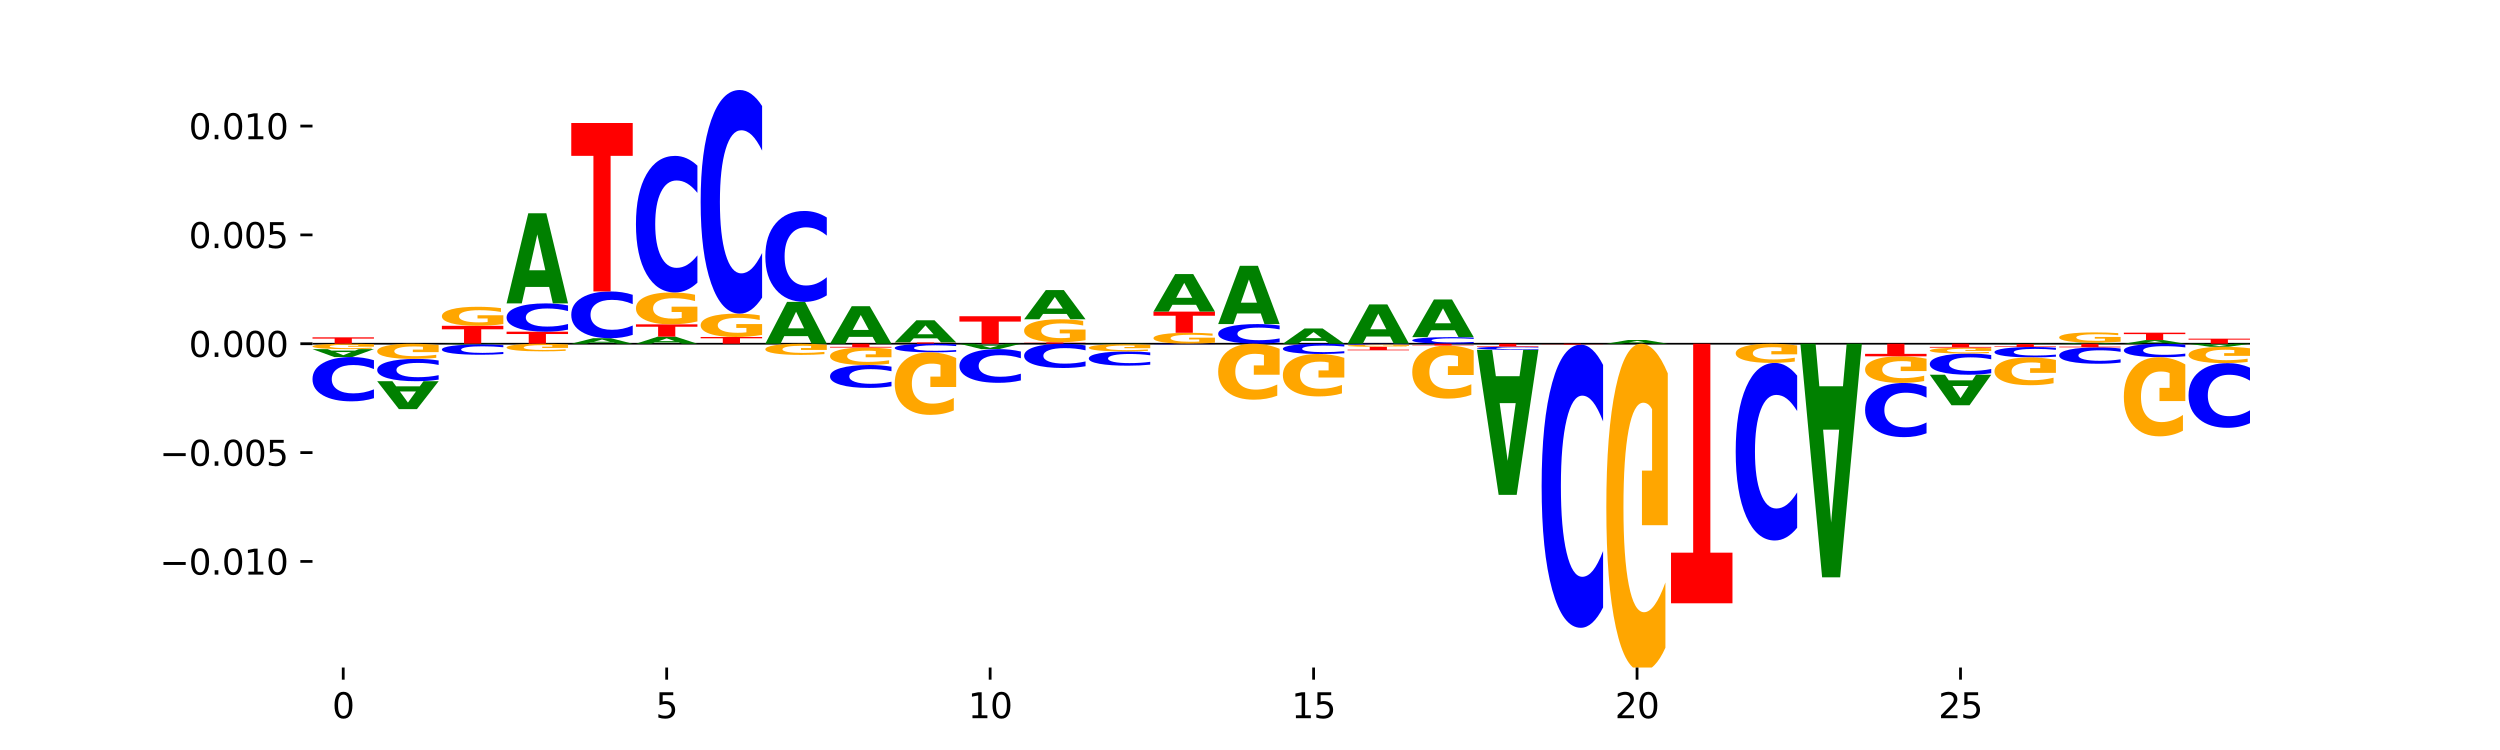 <?xml version="1.0" encoding="utf-8" standalone="no"?>
<!DOCTYPE svg PUBLIC "-//W3C//DTD SVG 1.1//EN"
  "http://www.w3.org/Graphics/SVG/1.1/DTD/svg11.dtd">
<svg xmlns:xlink="http://www.w3.org/1999/xlink" width="720pt" height="216pt" viewBox="0 0 720 216" xmlns="http://www.w3.org/2000/svg" version="1.1">
 <defs>
  <style type="text/css">*{stroke-linejoin: round; stroke-linecap: butt}</style>
 </defs>
 <g id="figure_1">
  <g id="patch_1">
   <path d="M 0 216 
L 720 216 
L 720 0 
L 0 0 
z
" style="fill: #ffffff"/>
  </g>
  <g id="axes_1">
   <g id="patch_2">
    <path d="M 90 192.24 
L 648 192.24 
L 648 25.92 
L 90 25.92 
z
" style="fill: #ffffff"/>
   </g>
   <g id="line2d_1">
    <path d="M 90 98.995 
L 648 98.995 
" clip-path="url(#p1e225546c4)" style="fill: none; stroke: #000000; stroke-width: 0.5; stroke-linecap: square"/>
   </g>
   <g id="patch_3">
    <path d="M 90 97.156 
L 107.699 97.156 
L 107.699 97.515 
L 101.332 97.515 
L 101.332 98.995 
L 96.38 98.995 
L 96.38 97.515 
L 90 97.515 
L 90 97.156 
z
" clip-path="url(#p1e225546c4)" style="fill: #ff0000"/>
   </g>
   <g id="patch_4">
    <path d="M 127.262 93.833 
L 144.962 93.833 
L 144.962 94.84 
L 138.594 94.84 
L 138.594 98.995 
L 133.642 98.995 
L 133.642 94.84 
L 127.262 94.84 
L 127.262 93.833 
z
" clip-path="url(#p1e225546c4)" style="fill: #ff0000"/>
   </g>
   <g id="patch_5">
    <path d="M 144.962 93.337 
Q 143.177 93.585 141.257 93.709 
Q 139.337 93.833 137.29 93.833 
Q 132.665 93.833 129.963 93.094 
Q 127.262 92.356 127.262 91.094 
Q 127.262 89.816 130.011 89.084 
Q 132.764 88.351 137.552 88.351 
Q 139.396 88.351 141.086 88.451 
Q 142.78 88.549 144.279 88.744 
L 144.279 89.837 
Q 142.732 89.587 141.201 89.463 
Q 139.67 89.339 138.131 89.339 
Q 135.283 89.339 133.74 89.794 
Q 132.197 90.248 132.197 91.094 
Q 132.197 91.932 133.684 92.389 
Q 135.172 92.845 137.909 92.845 
Q 138.655 92.845 139.293 92.819 
Q 139.932 92.792 140.44 92.735 
L 140.44 91.71 
L 137.524 91.71 
L 137.524 90.796 
L 144.962 90.796 
L 144.962 93.337 
z
" clip-path="url(#p1e225546c4)" style="fill: #ffa600"/>
   </g>
   <g id="patch_6">
    <path d="M 145.893 95.524 
L 163.593 95.524 
L 163.593 96.201 
L 157.225 96.201 
L 157.225 98.995 
L 152.273 98.995 
L 152.273 96.201 
L 145.893 96.201 
L 145.893 95.524 
z
" clip-path="url(#p1e225546c4)" style="fill: #ff0000"/>
   </g>
   <g id="patch_7">
    <path d="M 163.593 94.94 
Q 162.112 95.229 160.511 95.375 
Q 158.91 95.524 157.167 95.524 
Q 151.967 95.524 148.93 94.426 
Q 145.893 93.329 145.893 91.453 
Q 145.893 89.569 148.93 88.474 
Q 151.967 87.376 157.167 87.376 
Q 158.91 87.376 160.511 87.525 
Q 162.112 87.671 163.593 87.96 
L 163.593 89.584 
Q 162.099 89.201 160.649 89.022 
Q 159.2 88.844 157.599 88.844 
Q 154.727 88.844 153.082 89.539 
Q 151.441 90.232 151.441 91.453 
Q 151.441 92.668 153.082 93.363 
Q 154.727 94.056 157.599 94.056 
Q 159.2 94.056 160.649 93.878 
Q 162.099 93.698 163.593 93.314 
L 163.593 94.94 
z
" clip-path="url(#p1e225546c4)" style="fill: #0000ff"/>
   </g>
   <g id="patch_8">
    <path d="M 158.154 82.646 
L 151.347 82.646 
L 150.272 87.376 
L 145.893 87.376 
L 152.146 61.411 
L 157.339 61.411 
L 163.593 87.376 
L 159.218 87.376 
L 158.154 82.646 
z
M 152.432 77.827 
L 157.057 77.827 
L 154.748 67.499 
L 152.432 77.827 
z
" clip-path="url(#p1e225546c4)" style="fill: #008000"/>
   </g>
   <g id="patch_9">
    <path d="M 176.785 98.707 
L 169.978 98.707 
L 168.903 98.995 
L 164.524 98.995 
L 170.777 97.41 
L 175.97 97.41 
L 182.224 98.995 
L 177.849 98.995 
L 176.785 98.707 
z
M 171.063 98.412 
L 175.688 98.412 
L 173.379 97.782 
L 171.063 98.412 
z
" clip-path="url(#p1e225546c4)" style="fill: #008000"/>
   </g>
   <g id="patch_10">
    <path d="M 182.224 96.444 
Q 180.743 96.923 179.142 97.165 
Q 177.541 97.41 175.798 97.41 
Q 170.598 97.41 167.561 95.595 
Q 164.524 93.78 164.524 90.676 
Q 164.524 87.561 167.561 85.749 
Q 170.598 83.934 175.798 83.934 
Q 177.541 83.934 179.142 84.179 
Q 180.743 84.421 182.224 84.9 
L 182.224 87.586 
Q 180.73 86.952 179.28 86.657 
Q 177.831 86.362 176.23 86.362 
Q 173.358 86.362 171.713 87.511 
Q 170.072 88.658 170.072 90.676 
Q 170.072 92.686 171.713 93.836 
Q 173.358 94.983 176.23 94.983 
Q 177.831 94.983 179.28 94.688 
Q 180.73 94.39 182.224 93.755 
L 182.224 96.444 
z
" clip-path="url(#p1e225546c4)" style="fill: #0000ff"/>
   </g>
   <g id="patch_11">
    <path d="M 164.524 35.425 
L 182.224 35.425 
L 182.224 44.886 
L 175.856 44.886 
L 175.856 83.934 
L 170.904 83.934 
L 170.904 44.886 
L 164.524 44.886 
L 164.524 35.425 
z
" clip-path="url(#p1e225546c4)" style="fill: #ff0000"/>
   </g>
   <g id="patch_12">
    <path d="M 195.416 98.624 
L 188.609 98.624 
L 187.534 98.995 
L 183.155 98.995 
L 189.409 96.959 
L 194.601 96.959 
L 200.855 98.995 
L 196.48 98.995 
L 195.416 98.624 
z
M 189.694 98.247 
L 194.319 98.247 
L 192.01 97.437 
L 189.694 98.247 
z
" clip-path="url(#p1e225546c4)" style="fill: #008000"/>
   </g>
   <g id="patch_13">
    <path d="M 183.155 93.412 
L 200.855 93.412 
L 200.855 94.104 
L 194.487 94.104 
L 194.487 96.959 
L 189.535 96.959 
L 189.535 94.104 
L 183.155 94.104 
L 183.155 93.412 
z
" clip-path="url(#p1e225546c4)" style="fill: #ff0000"/>
   </g>
   <g id="patch_14">
    <path d="M 200.855 92.581 
Q 199.07 92.997 197.15 93.205 
Q 195.23 93.412 193.183 93.412 
Q 188.558 93.412 185.857 92.175 
Q 183.155 90.938 183.155 88.823 
Q 183.155 86.682 185.904 85.455 
Q 188.657 84.227 193.445 84.227 
Q 195.289 84.227 196.979 84.394 
Q 198.673 84.559 200.172 84.885 
L 200.172 86.716 
Q 198.625 86.297 197.094 86.09 
Q 195.563 85.882 194.024 85.882 
Q 191.176 85.882 189.633 86.644 
Q 188.09 87.405 188.09 88.823 
Q 188.09 90.227 189.577 90.993 
Q 191.065 91.758 193.802 91.758 
Q 194.548 91.758 195.186 91.714 
Q 195.825 91.669 196.333 91.574 
L 196.333 89.855 
L 193.417 89.855 
L 193.417 88.323 
L 200.855 88.323 
L 200.855 92.581 
z
" clip-path="url(#p1e225546c4)" style="fill: #ffa600"/>
   </g>
   <g id="patch_15">
    <path d="M 200.855 81.408 
Q 199.374 82.805 197.773 83.512 
Q 196.172 84.227 194.429 84.227 
Q 189.229 84.227 186.192 78.93 
Q 183.155 73.632 183.155 64.573 
Q 183.155 55.481 186.192 50.192 
Q 189.229 44.894 194.429 44.894 
Q 196.172 44.894 197.773 45.609 
Q 199.374 46.316 200.855 47.714 
L 200.855 55.554 
Q 199.361 53.702 197.912 52.841 
Q 196.462 51.979 194.861 51.979 
Q 191.989 51.979 190.344 55.335 
Q 188.703 58.682 188.703 64.573 
Q 188.703 70.439 190.344 73.795 
Q 191.989 77.142 194.861 77.142 
Q 196.462 77.142 197.912 76.281 
Q 199.361 75.412 200.855 73.559 
L 200.855 81.408 
z
" clip-path="url(#p1e225546c4)" style="fill: #0000ff"/>
   </g>
   <g id="patch_16">
    <path d="M 201.786 97.055 
L 219.486 97.055 
L 219.486 97.433 
L 213.118 97.433 
L 213.118 98.995 
L 208.166 98.995 
L 208.166 97.433 
L 201.786 97.433 
L 201.786 97.055 
z
" clip-path="url(#p1e225546c4)" style="fill: #ff0000"/>
   </g>
   <g id="patch_17">
    <path d="M 219.486 96.446 
Q 217.701 96.75 215.781 96.903 
Q 213.861 97.055 211.814 97.055 
Q 207.189 97.055 204.488 96.149 
Q 201.786 95.243 201.786 93.694 
Q 201.786 92.127 204.535 91.229 
Q 207.288 90.33 212.076 90.33 
Q 213.921 90.33 215.61 90.452 
Q 217.304 90.573 218.804 90.812 
L 218.804 92.152 
Q 217.257 91.845 215.725 91.694 
Q 214.194 91.541 212.655 91.541 
Q 209.807 91.541 208.264 92.1 
Q 206.721 92.657 206.721 93.694 
Q 206.721 94.722 208.208 95.284 
Q 209.696 95.843 212.433 95.843 
Q 213.179 95.843 213.817 95.811 
Q 214.456 95.778 214.964 95.709 
L 214.964 94.45 
L 212.048 94.45 
L 212.048 93.329 
L 219.486 93.329 
L 219.486 96.446 
z
" clip-path="url(#p1e225546c4)" style="fill: #ffa600"/>
   </g>
   <g id="patch_18">
    <path d="M 219.486 85.713 
Q 218.005 88.002 216.404 89.159 
Q 214.803 90.33 213.06 90.33 
Q 207.86 90.33 204.823 81.655 
Q 201.786 72.98 201.786 58.145 
Q 201.786 43.257 204.823 34.595 
Q 207.86 25.92 213.06 25.92 
Q 214.803 25.92 216.404 27.091 
Q 218.005 28.248 219.486 30.537 
L 219.486 43.376 
Q 217.992 40.343 216.543 38.932 
Q 215.093 37.522 213.492 37.522 
Q 210.62 37.522 208.975 43.017 
Q 207.334 48.499 207.334 58.145 
Q 207.334 67.751 208.975 73.246 
Q 210.62 78.728 213.492 78.728 
Q 215.093 78.728 216.543 77.318 
Q 217.992 75.894 219.486 72.86 
L 219.486 85.713 
z
" clip-path="url(#p1e225546c4)" style="fill: #0000ff"/>
   </g>
   <g id="patch_19">
    <path d="M 232.678 96.8 
L 225.871 96.8 
L 224.796 98.995 
L 220.417 98.995 
L 226.671 86.943 
L 231.864 86.943 
L 238.117 98.995 
L 233.742 98.995 
L 232.678 96.8 
z
M 226.957 94.563 
L 231.581 94.563 
L 229.273 89.769 
L 226.957 94.563 
z
" clip-path="url(#p1e225546c4)" style="fill: #008000"/>
   </g>
   <g id="patch_20">
    <path d="M 238.117 85.066 
Q 236.636 85.997 235.035 86.467 
Q 233.434 86.943 231.691 86.943 
Q 226.491 86.943 223.454 83.417 
Q 220.417 79.89 220.417 73.859 
Q 220.417 67.806 223.454 64.284 
Q 226.491 60.758 231.691 60.758 
Q 233.434 60.758 235.035 61.234 
Q 236.636 61.704 238.117 62.635 
L 238.117 67.854 
Q 236.623 66.621 235.174 66.048 
Q 233.724 65.474 232.123 65.474 
Q 229.252 65.474 227.606 67.708 
Q 225.965 69.937 225.965 73.859 
Q 225.965 77.764 227.606 79.998 
Q 229.252 82.227 232.123 82.227 
Q 233.724 82.227 235.174 81.653 
Q 236.623 81.074 238.117 79.841 
L 238.117 85.066 
z
" clip-path="url(#p1e225546c4)" style="fill: #0000ff"/>
   </g>
   <g id="patch_21">
    <path d="M 251.309 97.026 
L 244.502 97.026 
L 243.427 98.995 
L 239.048 98.995 
L 245.302 88.185 
L 250.495 88.185 
L 256.748 98.995 
L 252.373 98.995 
L 251.309 97.026 
z
M 245.588 95.02 
L 250.212 95.02 
L 247.904 90.72 
L 245.588 95.02 
z
" clip-path="url(#p1e225546c4)" style="fill: #008000"/>
   </g>
   <g id="patch_22">
    <path d="M 257.679 98.609 
L 275.379 98.609 
L 275.379 98.684 
L 269.011 98.684 
L 269.011 98.995 
L 264.06 98.995 
L 264.06 98.684 
L 257.679 98.684 
L 257.679 98.609 
z
" clip-path="url(#p1e225546c4)" style="fill: #ff0000"/>
   </g>
   <g id="patch_23">
    <path d="M 269.94 97.446 
L 263.133 97.446 
L 262.058 98.609 
L 257.679 98.609 
L 263.933 92.227 
L 269.126 92.227 
L 275.379 98.609 
L 271.004 98.609 
L 269.94 97.446 
z
M 264.219 96.262 
L 268.843 96.262 
L 266.535 93.723 
L 264.219 96.262 
z
" clip-path="url(#p1e225546c4)" style="fill: #008000"/>
   </g>
   <g id="patch_24">
    <path d="M 276.311 91.077 
L 294.01 91.077 
L 294.01 92.621 
L 287.642 92.621 
L 287.642 98.995 
L 282.691 98.995 
L 282.691 92.621 
L 276.311 92.621 
L 276.311 91.077 
z
" clip-path="url(#p1e225546c4)" style="fill: #ff0000"/>
   </g>
   <g id="patch_25">
    <path d="M 294.942 98.575 
L 312.641 98.575 
L 312.641 98.657 
L 306.273 98.657 
L 306.273 98.995 
L 301.322 98.995 
L 301.322 98.657 
L 294.942 98.657 
L 294.942 98.575 
z
" clip-path="url(#p1e225546c4)" style="fill: #ff0000"/>
   </g>
   <g id="patch_26">
    <path d="M 312.641 97.976 
Q 310.856 98.276 308.936 98.426 
Q 307.016 98.575 304.969 98.575 
Q 300.344 98.575 297.643 97.684 
Q 294.942 96.792 294.942 95.267 
Q 294.942 93.724 297.691 92.839 
Q 300.443 91.954 305.231 91.954 
Q 307.076 91.954 308.766 92.074 
Q 310.459 92.193 311.959 92.428 
L 311.959 93.748 
Q 310.412 93.446 308.881 93.297 
Q 307.349 93.146 305.81 93.146 
Q 302.962 93.146 301.419 93.696 
Q 299.876 94.245 299.876 95.267 
Q 299.876 96.279 301.364 96.831 
Q 302.851 97.383 305.588 97.383 
Q 306.334 97.383 306.973 97.351 
Q 307.611 97.318 308.119 97.25 
L 308.119 96.011 
L 305.203 96.011 
L 305.203 94.907 
L 312.641 94.907 
L 312.641 97.976 
z
" clip-path="url(#p1e225546c4)" style="fill: #ffa600"/>
   </g>
   <g id="patch_27">
    <path d="M 307.202 90.421 
L 300.395 90.421 
L 299.32 91.954 
L 294.942 91.954 
L 301.195 83.54 
L 306.388 83.54 
L 312.641 91.954 
L 308.266 91.954 
L 307.202 90.421 
z
M 301.481 88.859 
L 306.106 88.859 
L 303.797 85.513 
L 301.481 88.859 
z
" clip-path="url(#p1e225546c4)" style="fill: #008000"/>
   </g>
   <g id="patch_28">
    <path d="M 349.903 98.71 
Q 348.118 98.853 346.198 98.924 
Q 344.278 98.995 342.232 98.995 
Q 337.606 98.995 334.905 98.571 
Q 332.204 98.146 332.204 97.419 
Q 332.204 96.684 334.953 96.263 
Q 337.706 95.841 342.493 95.841 
Q 344.338 95.841 346.028 95.899 
Q 347.721 95.955 349.221 96.067 
L 349.221 96.696 
Q 347.674 96.552 346.143 96.481 
Q 344.612 96.409 343.072 96.409 
Q 340.224 96.409 338.681 96.671 
Q 337.138 96.933 337.138 97.419 
Q 337.138 97.901 338.626 98.165 
Q 340.113 98.427 342.85 98.427 
Q 343.596 98.427 344.235 98.412 
Q 344.873 98.397 345.381 98.364 
L 345.381 97.774 
L 342.466 97.774 
L 342.466 97.248 
L 349.903 97.248 
L 349.903 98.71 
z
" clip-path="url(#p1e225546c4)" style="fill: #ffa600"/>
   </g>
   <g id="patch_29">
    <path d="M 332.204 89.747 
L 349.903 89.747 
L 349.903 90.936 
L 343.535 90.936 
L 343.535 95.841 
L 338.584 95.841 
L 338.584 90.936 
L 332.204 90.936 
L 332.204 89.747 
z
" clip-path="url(#p1e225546c4)" style="fill: #ff0000"/>
   </g>
   <g id="patch_30">
    <path d="M 344.464 87.777 
L 337.657 87.777 
L 336.582 89.747 
L 332.204 89.747 
L 338.457 78.933 
L 343.65 78.933 
L 349.903 89.747 
L 345.528 89.747 
L 344.464 87.777 
z
M 338.743 85.77 
L 343.368 85.77 
L 341.059 81.469 
L 338.743 85.77 
z
" clip-path="url(#p1e225546c4)" style="fill: #008000"/>
   </g>
   <g id="patch_31">
    <path d="M 368.534 98.59 
Q 367.054 98.791 365.453 98.893 
Q 363.852 98.995 362.108 98.995 
Q 356.908 98.995 353.872 98.233 
Q 350.835 97.47 350.835 96.166 
Q 350.835 94.858 353.872 94.096 
Q 356.908 93.334 362.108 93.334 
Q 363.852 93.334 365.453 93.437 
Q 367.054 93.539 368.534 93.74 
L 368.534 94.868 
Q 367.04 94.602 365.591 94.478 
Q 364.142 94.354 362.541 94.354 
Q 359.669 94.354 358.023 94.837 
Q 356.382 95.319 356.382 96.166 
Q 356.382 97.011 358.023 97.494 
Q 359.669 97.976 362.541 97.976 
Q 364.142 97.976 365.591 97.852 
Q 367.04 97.727 368.534 97.46 
L 368.534 98.59 
z
" clip-path="url(#p1e225546c4)" style="fill: #0000ff"/>
   </g>
   <g id="patch_32">
    <path d="M 363.095 90.278 
L 356.288 90.278 
L 355.213 93.334 
L 350.835 93.334 
L 357.088 76.557 
L 362.281 76.557 
L 368.534 93.334 
L 364.159 93.334 
L 363.095 90.278 
z
M 357.374 87.164 
L 361.999 87.164 
L 359.69 80.491 
L 357.374 87.164 
z
" clip-path="url(#p1e225546c4)" style="fill: #008000"/>
   </g>
   <g id="patch_33">
    <path d="M 381.726 98.194 
L 374.919 98.194 
L 373.845 98.995 
L 369.466 98.995 
L 375.719 94.594 
L 380.912 94.594 
L 387.165 98.995 
L 382.79 98.995 
L 381.726 98.194 
z
M 376.005 97.377 
L 380.63 97.377 
L 378.321 95.626 
L 376.005 97.377 
z
" clip-path="url(#p1e225546c4)" style="fill: #008000"/>
   </g>
   <g id="patch_34">
    <path d="M 400.357 96.931 
L 393.55 96.931 
L 392.476 98.995 
L 388.097 98.995 
L 394.35 87.662 
L 399.543 87.662 
L 405.796 98.995 
L 401.421 98.995 
L 400.357 96.931 
z
M 394.636 94.827 
L 399.261 94.827 
L 396.952 90.319 
L 394.636 94.827 
z
" clip-path="url(#p1e225546c4)" style="fill: #008000"/>
   </g>
   <g id="patch_35">
    <path d="M 424.427 98.859 
Q 422.947 98.927 421.346 98.961 
Q 419.745 98.995 418.001 98.995 
Q 412.802 98.995 409.765 98.739 
Q 406.728 98.482 406.728 98.044 
Q 406.728 97.604 409.765 97.348 
Q 412.802 97.091 418.001 97.091 
Q 419.745 97.091 421.346 97.126 
Q 422.947 97.16 424.427 97.228 
L 424.427 97.607 
Q 422.933 97.518 421.484 97.476 
Q 420.035 97.434 418.434 97.434 
Q 415.562 97.434 413.916 97.597 
Q 412.275 97.759 412.275 98.044 
Q 412.275 98.328 413.916 98.49 
Q 415.562 98.652 418.434 98.652 
Q 420.035 98.652 421.484 98.611 
Q 422.933 98.569 424.427 98.479 
L 424.427 98.859 
z
" clip-path="url(#p1e225546c4)" style="fill: #0000ff"/>
   </g>
   <g id="patch_36">
    <path d="M 418.988 95.114 
L 412.181 95.114 
L 411.107 97.091 
L 406.728 97.091 
L 412.981 86.238 
L 418.174 86.238 
L 424.427 97.091 
L 420.052 97.091 
L 418.988 95.114 
z
M 413.267 93.1 
L 417.892 93.1 
L 415.583 88.783 
L 413.267 93.1 
z
" clip-path="url(#p1e225546c4)" style="fill: #008000"/>
   </g>
   <g id="patch_37">
    <path d="M 474.881 98.8 
L 468.075 98.8 
L 467 98.995 
L 462.621 98.995 
L 468.874 97.925 
L 474.067 97.925 
L 480.321 98.995 
L 475.945 98.995 
L 474.881 98.8 
z
M 469.16 98.602 
L 473.785 98.602 
L 471.476 98.176 
L 469.16 98.602 
z
" clip-path="url(#p1e225546c4)" style="fill: #008000"/>
   </g>
   <g id="patch_38">
    <path d="M 605.299 98.939 
L 598.492 98.939 
L 597.417 98.995 
L 593.038 98.995 
L 599.292 98.685 
L 604.485 98.685 
L 610.738 98.995 
L 606.363 98.995 
L 605.299 98.939 
z
M 599.578 98.881 
L 604.202 98.881 
L 601.894 98.758 
L 599.578 98.881 
z
" clip-path="url(#p1e225546c4)" style="fill: #008000"/>
   </g>
   <g id="patch_39">
    <path d="M 610.738 98.418 
Q 608.953 98.551 607.033 98.619 
Q 605.113 98.685 603.066 98.685 
Q 598.441 98.685 595.74 98.287 
Q 593.038 97.888 593.038 97.207 
Q 593.038 96.518 595.787 96.122 
Q 598.54 95.727 603.328 95.727 
Q 605.173 95.727 606.862 95.781 
Q 608.556 95.834 610.056 95.939 
L 610.056 96.529 
Q 608.509 96.394 606.977 96.327 
Q 605.446 96.26 603.907 96.26 
Q 601.059 96.26 599.516 96.506 
Q 597.973 96.751 597.973 97.207 
Q 597.973 97.659 599.461 97.906 
Q 600.948 98.152 603.685 98.152 
Q 604.431 98.152 605.069 98.138 
Q 605.708 98.124 606.216 98.093 
L 606.216 97.54 
L 603.3 97.54 
L 603.3 97.046 
L 610.738 97.046 
L 610.738 98.418 
z
" clip-path="url(#p1e225546c4)" style="fill: #ffa600"/>
   </g>
   <g id="patch_40">
    <path d="M 623.93 98.804 
L 617.123 98.804 
L 616.048 98.995 
L 611.669 98.995 
L 617.923 97.944 
L 623.116 97.944 
L 629.369 98.995 
L 624.994 98.995 
L 623.93 98.804 
z
M 618.209 98.609 
L 622.833 98.609 
L 620.525 98.191 
L 618.209 98.609 
z
" clip-path="url(#p1e225546c4)" style="fill: #008000"/>
   </g>
   <g id="patch_41">
    <path d="M 611.669 95.809 
L 629.369 95.809 
L 629.369 96.226 
L 623.001 96.226 
L 623.001 97.944 
L 618.05 97.944 
L 618.05 96.226 
L 611.669 96.226 
L 611.669 95.809 
z
" clip-path="url(#p1e225546c4)" style="fill: #ff0000"/>
   </g>
   <g id="patch_42">
    <path d="M 630.301 97.534 
L 648 97.534 
L 648 97.819 
L 641.632 97.819 
L 641.632 98.995 
L 636.681 98.995 
L 636.681 97.819 
L 630.301 97.819 
L 630.301 97.534 
z
" clip-path="url(#p1e225546c4)" style="fill: #ff0000"/>
   </g>
   <g id="patch_43">
    <path d="M 102.26 100.969 
L 95.454 100.969 
L 94.379 100.555 
L 90 100.555 
L 96.253 102.827 
L 101.446 102.827 
L 107.699 100.555 
L 103.324 100.555 
L 102.26 100.969 
z
M 96.539 101.39 
L 101.164 101.39 
L 98.855 102.294 
L 96.539 101.39 
z
" clip-path="url(#p1e225546c4)" style="fill: #008000"/>
   </g>
   <g id="patch_44">
    <path d="M 107.699 103.742 
Q 106.219 103.288 104.618 103.059 
Q 103.017 102.827 101.273 102.827 
Q 96.074 102.827 93.037 104.546 
Q 90 106.265 90 109.205 
Q 90 112.156 93.037 113.873 
Q 96.074 115.592 101.273 115.592 
Q 103.017 115.592 104.618 115.36 
Q 106.219 115.13 107.699 114.677 
L 107.699 112.132 
Q 106.206 112.733 104.756 113.013 
Q 103.307 113.292 101.706 113.292 
Q 98.834 113.292 97.189 112.203 
Q 95.548 111.117 95.548 109.205 
Q 95.548 107.301 97.189 106.212 
Q 98.834 105.126 101.706 105.126 
Q 103.307 105.126 104.756 105.406 
Q 106.206 105.688 107.699 106.289 
L 107.699 103.742 
z
" clip-path="url(#p1e225546c4)" style="fill: #0000ff"/>
   </g>
   <g id="patch_45">
    <path d="M 107.699 99.137 
Q 105.914 99.066 103.995 99.031 
Q 102.075 98.995 100.028 98.995 
Q 95.403 98.995 92.701 99.205 
Q 90 99.415 90 99.775 
Q 90 100.138 92.749 100.346 
Q 95.502 100.555 100.29 100.555 
Q 102.134 100.555 103.824 100.526 
Q 105.518 100.498 107.017 100.443 
L 107.017 100.132 
Q 105.47 100.203 103.939 100.238 
Q 102.408 100.274 100.869 100.274 
Q 98.021 100.274 96.478 100.144 
Q 94.935 100.015 94.935 99.775 
Q 94.935 99.536 96.422 99.406 
Q 97.91 99.276 100.647 99.276 
Q 101.392 99.276 102.031 99.284 
Q 102.67 99.291 103.177 99.308 
L 103.177 99.599 
L 100.262 99.599 
L 100.262 99.859 
L 107.699 99.859 
L 107.699 99.137 
z
" clip-path="url(#p1e225546c4)" style="fill: #ffa600"/>
   </g>
   <g id="patch_46">
    <path d="M 120.892 111.257 
L 114.085 111.257 
L 113.01 109.792 
L 108.631 109.792 
L 114.884 117.834 
L 120.077 117.834 
L 126.331 109.792 
L 121.955 109.792 
L 120.892 111.257 
z
M 115.17 112.75 
L 119.795 112.75 
L 117.486 115.948 
L 115.17 112.75 
z
" clip-path="url(#p1e225546c4)" style="fill: #008000"/>
   </g>
   <g id="patch_47">
    <path d="M 126.331 103.821 
Q 124.85 103.593 123.249 103.477 
Q 121.648 103.36 119.905 103.36 
Q 114.705 103.36 111.668 104.226 
Q 108.631 105.093 108.631 106.574 
Q 108.631 108.061 111.668 108.926 
Q 114.705 109.792 119.905 109.792 
Q 121.648 109.792 123.249 109.675 
Q 124.85 109.56 126.331 109.331 
L 126.331 108.049 
Q 124.837 108.352 123.387 108.493 
Q 121.938 108.634 120.337 108.634 
Q 117.465 108.634 115.82 108.085 
Q 114.179 107.537 114.179 106.574 
Q 114.179 105.615 115.82 105.066 
Q 117.465 104.519 120.337 104.519 
Q 121.938 104.519 123.387 104.66 
Q 124.837 104.802 126.331 105.105 
L 126.331 103.821 
z
" clip-path="url(#p1e225546c4)" style="fill: #0000ff"/>
   </g>
   <g id="patch_48">
    <path d="M 126.331 99.39 
Q 124.546 99.193 122.626 99.094 
Q 120.706 98.995 118.659 98.995 
Q 114.034 98.995 111.332 99.583 
Q 108.631 100.171 108.631 101.176 
Q 108.631 102.193 111.38 102.777 
Q 114.133 103.36 118.921 103.36 
Q 120.765 103.36 122.455 103.281 
Q 124.149 103.202 125.648 103.047 
L 125.648 102.177 
Q 124.101 102.376 122.57 102.475 
Q 121.039 102.574 119.5 102.574 
Q 116.652 102.574 115.109 102.212 
Q 113.566 101.85 113.566 101.176 
Q 113.566 100.509 115.053 100.145 
Q 116.541 99.782 119.278 99.782 
Q 120.023 99.782 120.662 99.802 
Q 121.301 99.824 121.808 99.869 
L 121.808 100.686 
L 118.893 100.686 
L 118.893 101.414 
L 126.331 101.414 
L 126.331 99.39 
z
" clip-path="url(#p1e225546c4)" style="fill: #ffa600"/>
   </g>
   <g id="patch_49">
    <path d="M 139.523 99.033 
L 132.716 99.033 
L 131.641 98.995 
L 127.262 98.995 
L 133.515 99.202 
L 138.708 99.202 
L 144.962 98.995 
L 140.586 98.995 
L 139.523 99.033 
z
M 133.801 99.071 
L 138.426 99.071 
L 136.117 99.153 
L 133.801 99.071 
z
" clip-path="url(#p1e225546c4)" style="fill: #008000"/>
   </g>
   <g id="patch_50">
    <path d="M 144.962 99.415 
Q 143.481 99.309 141.88 99.256 
Q 140.279 99.202 138.536 99.202 
Q 133.336 99.202 130.299 99.602 
Q 127.262 100.002 127.262 100.686 
Q 127.262 101.373 130.299 101.773 
Q 133.336 102.173 138.536 102.173 
Q 140.279 102.173 141.88 102.119 
Q 143.481 102.066 144.962 101.96 
L 144.962 101.368 
Q 143.468 101.508 142.018 101.573 
Q 140.569 101.638 138.968 101.638 
Q 136.096 101.638 134.451 101.384 
Q 132.81 101.131 132.81 100.686 
Q 132.81 100.243 134.451 99.99 
Q 136.096 99.737 138.968 99.737 
Q 140.569 99.737 142.018 99.802 
Q 143.468 99.868 144.962 100.007 
L 144.962 99.415 
z
" clip-path="url(#p1e225546c4)" style="fill: #0000ff"/>
   </g>
   <g id="patch_51">
    <path d="M 163.593 99.194 
Q 161.808 99.095 159.888 99.045 
Q 157.968 98.995 155.921 98.995 
Q 151.296 98.995 148.594 99.292 
Q 145.893 99.588 145.893 100.095 
Q 145.893 100.607 148.642 100.901 
Q 151.395 101.195 156.183 101.195 
Q 158.027 101.195 159.717 101.155 
Q 161.411 101.116 162.91 101.038 
L 162.91 100.599 
Q 161.363 100.7 159.832 100.749 
Q 158.301 100.799 156.762 100.799 
Q 153.914 100.799 152.371 100.616 
Q 150.828 100.434 150.828 100.095 
Q 150.828 99.758 152.315 99.575 
Q 153.803 99.392 156.54 99.392 
Q 157.286 99.392 157.924 99.402 
Q 158.563 99.413 159.071 99.436 
L 159.071 99.847 
L 156.155 99.847 
L 156.155 100.214 
L 163.593 100.214 
L 163.593 99.194 
z
" clip-path="url(#p1e225546c4)" style="fill: #ffa600"/>
   </g>
   <g id="patch_52">
    <path d="M 238.117 99.287 
Q 236.332 99.141 234.412 99.068 
Q 232.492 98.995 230.445 98.995 
Q 225.82 98.995 223.119 99.43 
Q 220.417 99.864 220.417 100.606 
Q 220.417 101.358 223.166 101.789 
Q 225.919 102.219 230.707 102.219 
Q 232.552 102.219 234.241 102.161 
Q 235.935 102.103 237.435 101.988 
L 237.435 101.346 
Q 235.888 101.493 234.356 101.565 
Q 232.825 101.639 231.286 101.639 
Q 228.438 101.639 226.895 101.371 
Q 225.352 101.104 225.352 100.606 
Q 225.352 100.114 226.839 99.845 
Q 228.327 99.576 231.064 99.576 
Q 231.81 99.576 232.448 99.591 
Q 233.087 99.607 233.595 99.641 
L 233.595 100.244 
L 230.679 100.244 
L 230.679 100.782 
L 238.117 100.782 
L 238.117 99.287 
z
" clip-path="url(#p1e225546c4)" style="fill: #ffa600"/>
   </g>
   <g id="patch_53">
    <path d="M 256.748 105.598 
Q 255.267 105.363 253.666 105.245 
Q 252.066 105.125 250.322 105.125 
Q 245.122 105.125 242.085 106.013 
Q 239.048 106.902 239.048 108.421 
Q 239.048 109.946 242.085 110.832 
Q 245.122 111.721 250.322 111.721 
Q 252.066 111.721 253.666 111.601 
Q 255.267 111.482 256.748 111.248 
L 256.748 109.933 
Q 255.254 110.244 253.805 110.388 
Q 252.355 110.533 250.754 110.533 
Q 247.883 110.533 246.237 109.97 
Q 244.596 109.409 244.596 108.421 
Q 244.596 107.437 246.237 106.874 
Q 247.883 106.313 250.754 106.313 
Q 252.355 106.313 253.805 106.457 
Q 255.254 106.603 256.748 106.914 
L 256.748 105.598 
z
" clip-path="url(#p1e225546c4)" style="fill: #0000ff"/>
   </g>
   <g id="patch_54">
    <path d="M 256.748 100.554 
Q 254.963 100.327 253.043 100.213 
Q 251.123 100.099 249.076 100.099 
Q 244.451 100.099 241.75 100.776 
Q 239.048 101.453 239.048 102.611 
Q 239.048 103.782 241.797 104.453 
Q 244.55 105.125 249.338 105.125 
Q 251.183 105.125 252.872 105.034 
Q 254.566 104.943 256.066 104.765 
L 256.066 103.763 
Q 254.519 103.992 252.987 104.106 
Q 251.456 104.22 249.917 104.22 
Q 247.069 104.22 245.526 103.802 
Q 243.983 103.386 243.983 102.611 
Q 243.983 101.842 245.471 101.423 
Q 246.958 101.005 249.695 101.005 
Q 250.441 101.005 251.079 101.029 
Q 251.718 101.053 252.226 101.105 
L 252.226 102.046 
L 249.31 102.046 
L 249.31 102.884 
L 256.748 102.884 
L 256.748 100.554 
z
" clip-path="url(#p1e225546c4)" style="fill: #ffa600"/>
   </g>
   <g id="patch_55">
    <path d="M 239.048 100.099 
L 256.748 100.099 
L 256.748 99.884 
L 250.38 99.884 
L 250.38 98.995 
L 245.428 98.995 
L 245.428 99.884 
L 239.048 99.884 
L 239.048 100.099 
z
" clip-path="url(#p1e225546c4)" style="fill: #ff0000"/>
   </g>
   <g id="patch_56">
    <path d="M 275.379 99.174 
Q 273.898 99.085 272.297 99.041 
Q 270.697 98.995 268.953 98.995 
Q 263.753 98.995 260.716 99.33 
Q 257.679 99.665 257.679 100.238 
Q 257.679 100.813 260.716 101.147 
Q 263.753 101.482 268.953 101.482 
Q 270.697 101.482 272.297 101.437 
Q 273.898 101.392 275.379 101.304 
L 275.379 100.808 
Q 273.885 100.925 272.436 100.98 
Q 270.986 101.034 269.385 101.034 
Q 266.514 101.034 264.868 100.822 
Q 263.227 100.61 263.227 100.238 
Q 263.227 99.867 264.868 99.655 
Q 266.514 99.443 269.385 99.443 
Q 270.986 99.443 272.436 99.498 
Q 273.885 99.553 275.379 99.67 
L 275.379 99.174 
z
" clip-path="url(#p1e225546c4)" style="fill: #0000ff"/>
   </g>
   <g id="patch_57">
    <path d="M 275.379 103.111 
Q 273.594 102.297 271.674 101.888 
Q 269.754 101.482 267.707 101.482 
Q 263.082 101.482 260.381 103.907 
Q 257.679 106.333 257.679 110.48 
Q 257.679 114.676 260.428 117.082 
Q 263.181 119.489 267.969 119.489 
Q 269.814 119.489 271.503 119.161 
Q 273.197 118.838 274.697 118.198 
L 274.697 114.609 
Q 273.15 115.431 271.619 115.836 
Q 270.087 116.245 268.548 116.245 
Q 265.7 116.245 264.157 114.75 
Q 262.614 113.258 262.614 110.48 
Q 262.614 107.727 264.102 106.225 
Q 265.589 104.726 268.326 104.726 
Q 269.072 104.726 269.711 104.811 
Q 270.349 104.901 270.857 105.087 
L 270.857 108.456 
L 267.941 108.456 
L 267.941 111.458 
L 275.379 111.458 
L 275.379 103.111 
z
" clip-path="url(#p1e225546c4)" style="fill: #ffa600"/>
   </g>
   <g id="patch_58">
    <path d="M 288.571 99.277 
L 281.764 99.277 
L 280.689 98.995 
L 276.311 98.995 
L 282.564 100.541 
L 287.757 100.541 
L 294.01 98.995 
L 289.635 98.995 
L 288.571 99.277 
z
M 282.85 99.564 
L 287.474 99.564 
L 285.166 100.178 
L 282.85 99.564 
z
" clip-path="url(#p1e225546c4)" style="fill: #008000"/>
   </g>
   <g id="patch_59">
    <path d="M 294.01 101.237 
Q 292.529 100.892 290.929 100.717 
Q 289.328 100.541 287.584 100.541 
Q 282.384 100.541 279.347 101.849 
Q 276.311 103.158 276.311 105.395 
Q 276.311 107.641 279.347 108.947 
Q 282.384 110.255 287.584 110.255 
Q 289.328 110.255 290.929 110.079 
Q 292.529 109.904 294.01 109.559 
L 294.01 107.623 
Q 292.516 108.08 291.067 108.293 
Q 289.617 108.506 288.017 108.506 
Q 285.145 108.506 283.499 107.677 
Q 281.858 106.85 281.858 105.395 
Q 281.858 103.946 283.499 103.117 
Q 285.145 102.291 288.017 102.291 
Q 289.617 102.291 291.067 102.503 
Q 292.516 102.718 294.01 103.176 
L 294.01 101.237 
z
" clip-path="url(#p1e225546c4)" style="fill: #0000ff"/>
   </g>
   <g id="patch_60">
    <path d="M 312.641 99.497 
Q 311.161 99.248 309.56 99.123 
Q 307.959 98.995 306.215 98.995 
Q 301.015 98.995 297.978 99.937 
Q 294.942 100.879 294.942 102.489 
Q 294.942 104.105 297.978 105.045 
Q 301.015 105.986 306.215 105.986 
Q 307.959 105.986 309.56 105.859 
Q 311.161 105.734 312.641 105.485 
L 312.641 104.092 
Q 311.147 104.421 309.698 104.574 
Q 308.249 104.727 306.648 104.727 
Q 303.776 104.727 302.13 104.131 
Q 300.489 103.536 300.489 102.489 
Q 300.489 101.446 302.13 100.85 
Q 303.776 100.255 306.648 100.255 
Q 308.249 100.255 309.698 100.408 
Q 311.147 100.562 312.641 100.892 
L 312.641 99.497 
z
" clip-path="url(#p1e225546c4)" style="fill: #0000ff"/>
   </g>
   <g id="patch_61">
    <path d="M 325.833 99.021 
L 319.026 99.021 
L 317.951 98.995 
L 313.573 98.995 
L 319.826 99.136 
L 325.019 99.136 
L 331.272 98.995 
L 326.897 98.995 
L 325.833 99.021 
z
M 320.112 99.047 
L 324.737 99.047 
L 322.428 99.103 
L 320.112 99.047 
z
" clip-path="url(#p1e225546c4)" style="fill: #008000"/>
   </g>
   <g id="patch_62">
    <path d="M 331.272 101.5 
Q 329.792 101.354 328.191 101.28 
Q 326.59 101.206 324.846 101.206 
Q 319.646 101.206 316.609 101.759 
Q 313.573 102.313 313.573 103.26 
Q 313.573 104.211 316.609 104.764 
Q 319.646 105.318 324.846 105.318 
Q 326.59 105.318 328.191 105.243 
Q 329.792 105.169 331.272 105.023 
L 331.272 104.203 
Q 329.778 104.397 328.329 104.487 
Q 326.88 104.577 325.279 104.577 
Q 322.407 104.577 320.761 104.226 
Q 319.12 103.876 319.12 103.26 
Q 319.12 102.647 320.761 102.296 
Q 322.407 101.946 325.279 101.946 
Q 326.88 101.946 328.329 102.036 
Q 329.778 102.127 331.272 102.321 
L 331.272 101.5 
z
" clip-path="url(#p1e225546c4)" style="fill: #0000ff"/>
   </g>
   <g id="patch_63">
    <path d="M 331.272 99.323 
Q 329.487 99.229 327.567 99.182 
Q 325.647 99.136 323.6 99.136 
Q 318.975 99.136 316.274 99.415 
Q 313.573 99.693 313.573 100.17 
Q 313.573 100.652 316.322 100.929 
Q 319.074 101.206 323.862 101.206 
Q 325.707 101.206 327.397 101.168 
Q 329.09 101.131 330.59 101.057 
L 330.59 100.645 
Q 329.043 100.739 327.512 100.786 
Q 325.981 100.833 324.441 100.833 
Q 321.593 100.833 320.05 100.661 
Q 318.507 100.489 318.507 100.17 
Q 318.507 99.854 319.995 99.681 
Q 321.482 99.509 324.219 99.509 
Q 324.965 99.509 325.604 99.518 
Q 326.242 99.529 326.75 99.55 
L 326.75 99.937 
L 323.835 99.937 
L 323.835 100.282 
L 331.272 100.282 
L 331.272 99.323 
z
" clip-path="url(#p1e225546c4)" style="fill: #ffa600"/>
   </g>
   <g id="patch_64">
    <path d="M 349.903 99.009 
Q 348.423 99.002 346.822 98.999 
Q 345.221 98.995 343.477 98.995 
Q 338.277 98.995 335.241 99.022 
Q 332.204 99.048 332.204 99.093 
Q 332.204 99.138 335.241 99.164 
Q 338.277 99.191 343.477 99.191 
Q 345.221 99.191 346.822 99.187 
Q 348.423 99.184 349.903 99.177 
L 349.903 99.138 
Q 348.409 99.147 346.96 99.151 
Q 345.511 99.156 343.91 99.156 
Q 341.038 99.156 339.392 99.139 
Q 337.751 99.122 337.751 99.093 
Q 337.751 99.064 339.392 99.047 
Q 341.038 99.031 343.91 99.031 
Q 345.511 99.031 346.96 99.035 
Q 348.409 99.039 349.903 99.048 
L 349.903 99.009 
z
" clip-path="url(#p1e225546c4)" style="fill: #0000ff"/>
   </g>
   <g id="patch_65">
    <path d="M 368.534 100.454 
Q 366.749 99.725 364.829 99.358 
Q 362.909 98.995 360.863 98.995 
Q 356.237 98.995 353.536 101.166 
Q 350.835 103.337 350.835 107.05 
Q 350.835 110.806 353.584 112.96 
Q 356.337 115.114 361.124 115.114 
Q 362.969 115.114 364.659 114.821 
Q 366.353 114.531 367.852 113.959 
L 367.852 110.746 
Q 366.305 111.482 364.774 111.844 
Q 363.243 112.211 361.704 112.211 
Q 358.855 112.211 357.312 110.872 
Q 355.769 109.537 355.769 107.05 
Q 355.769 104.586 357.257 103.241 
Q 358.744 101.899 361.481 101.899 
Q 362.227 101.899 362.866 101.975 
Q 363.504 102.055 364.012 102.222 
L 364.012 105.238 
L 361.097 105.238 
L 361.097 107.926 
L 368.534 107.926 
L 368.534 100.454 
z
" clip-path="url(#p1e225546c4)" style="fill: #ffa600"/>
   </g>
   <g id="patch_66">
    <path d="M 387.165 99.207 
Q 385.685 99.102 384.084 99.049 
Q 382.483 98.995 380.739 98.995 
Q 375.54 98.995 372.503 99.393 
Q 369.466 99.79 369.466 100.47 
Q 369.466 101.152 372.503 101.549 
Q 375.54 101.947 380.739 101.947 
Q 382.483 101.947 384.084 101.893 
Q 385.685 101.84 387.165 101.735 
L 387.165 101.147 
Q 385.671 101.286 384.222 101.351 
Q 382.773 101.415 381.172 101.415 
Q 378.3 101.415 376.654 101.163 
Q 375.013 100.912 375.013 100.47 
Q 375.013 100.03 376.654 99.778 
Q 378.3 99.527 381.172 99.527 
Q 382.773 99.527 384.222 99.592 
Q 385.671 99.657 387.165 99.796 
L 387.165 99.207 
z
" clip-path="url(#p1e225546c4)" style="fill: #0000ff"/>
   </g>
   <g id="patch_67">
    <path d="M 387.165 103.053 
Q 385.38 102.5 383.46 102.222 
Q 381.54 101.947 379.494 101.947 
Q 374.868 101.947 372.167 103.594 
Q 369.466 105.24 369.466 108.057 
Q 369.466 110.906 372.215 112.54 
Q 374.968 114.174 379.755 114.174 
Q 381.6 114.174 383.29 113.952 
Q 384.984 113.732 386.483 113.298 
L 386.483 110.86 
Q 384.936 111.419 383.405 111.694 
Q 381.874 111.972 380.335 111.972 
Q 377.486 111.972 375.943 110.956 
Q 374.4 109.944 374.4 108.057 
Q 374.4 106.188 375.888 105.167 
Q 377.375 104.149 380.112 104.149 
Q 380.858 104.149 381.497 104.207 
Q 382.135 104.268 382.643 104.394 
L 382.643 106.683 
L 379.728 106.683 
L 379.728 108.721 
L 387.165 108.721 
L 387.165 103.053 
z
" clip-path="url(#p1e225546c4)" style="fill: #ffa600"/>
   </g>
   <g id="patch_68">
    <path d="M 405.796 99.014 
Q 404.316 99.005 402.715 99 
Q 401.114 98.995 399.37 98.995 
Q 394.171 98.995 391.134 99.03 
Q 388.097 99.065 388.097 99.124 
Q 388.097 99.184 391.134 99.218 
Q 394.171 99.253 399.37 99.253 
Q 401.114 99.253 402.715 99.248 
Q 404.316 99.244 405.796 99.234 
L 405.796 99.183 
Q 404.302 99.195 402.853 99.201 
Q 401.404 99.207 399.803 99.207 
Q 396.931 99.207 395.285 99.185 
Q 393.644 99.163 393.644 99.124 
Q 393.644 99.086 395.285 99.064 
Q 396.931 99.042 399.803 99.042 
Q 401.404 99.042 402.853 99.047 
Q 404.302 99.053 405.796 99.065 
L 405.796 99.014 
z
" clip-path="url(#p1e225546c4)" style="fill: #0000ff"/>
   </g>
   <g id="patch_69">
    <path d="M 405.796 99.312 
Q 404.011 99.282 402.091 99.268 
Q 400.172 99.253 398.125 99.253 
Q 393.499 99.253 390.798 99.34 
Q 388.097 99.428 388.097 99.577 
Q 388.097 99.729 390.846 99.816 
Q 393.599 99.902 398.386 99.902 
Q 400.231 99.902 401.921 99.891 
Q 403.615 99.879 405.114 99.856 
L 405.114 99.726 
Q 403.567 99.756 402.036 99.771 
Q 400.505 99.785 398.966 99.785 
Q 396.118 99.785 394.574 99.732 
Q 393.031 99.678 393.031 99.577 
Q 393.031 99.478 394.519 99.424 
Q 396.006 99.37 398.744 99.37 
Q 399.489 99.37 400.128 99.373 
Q 400.767 99.376 401.274 99.383 
L 401.274 99.504 
L 398.359 99.504 
L 398.359 99.613 
L 405.796 99.613 
L 405.796 99.312 
z
" clip-path="url(#p1e225546c4)" style="fill: #ffa600"/>
   </g>
   <g id="patch_70">
    <path d="M 388.097 100.894 
L 405.796 100.894 
L 405.796 100.701 
L 399.429 100.701 
L 399.429 99.902 
L 394.477 99.902 
L 394.477 100.701 
L 388.097 100.701 
L 388.097 100.894 
z
" clip-path="url(#p1e225546c4)" style="fill: #ff0000"/>
   </g>
   <g id="patch_71">
    <path d="M 424.427 100.908 
Q 422.642 100.217 420.722 99.87 
Q 418.803 99.526 416.756 99.526 
Q 412.131 99.526 409.429 101.584 
Q 406.728 103.642 406.728 107.161 
Q 406.728 110.722 409.477 112.764 
Q 412.23 114.806 417.018 114.806 
Q 418.862 114.806 420.552 114.528 
Q 422.246 114.254 423.745 113.711 
L 423.745 110.665 
Q 422.198 111.362 420.667 111.706 
Q 419.136 112.054 417.597 112.054 
Q 414.749 112.054 413.206 110.785 
Q 411.662 109.519 411.662 107.161 
Q 411.662 104.825 413.15 103.55 
Q 414.638 102.278 417.375 102.278 
Q 418.12 102.278 418.759 102.351 
Q 419.398 102.427 419.905 102.584 
L 419.905 105.444 
L 416.99 105.444 
L 416.99 107.991 
L 424.427 107.991 
L 424.427 100.908 
z
" clip-path="url(#p1e225546c4)" style="fill: #ffa600"/>
   </g>
   <g id="patch_72">
    <path d="M 406.728 99.526 
L 424.427 99.526 
L 424.427 99.422 
L 418.06 99.422 
L 418.06 98.995 
L 413.108 98.995 
L 413.108 99.422 
L 406.728 99.422 
L 406.728 99.526 
z
" clip-path="url(#p1e225546c4)" style="fill: #ff0000"/>
   </g>
   <g id="patch_73">
    <path d="M 437.619 108.353 
L 430.812 108.353 
L 429.738 100.741 
L 425.359 100.741 
L 431.612 142.525 
L 436.805 142.525 
L 443.058 100.741 
L 438.683 100.741 
L 437.619 108.353 
z
M 431.898 116.108 
L 436.523 116.108 
L 434.214 132.729 
L 431.898 116.108 
z
" clip-path="url(#p1e225546c4)" style="fill: #008000"/>
   </g>
   <g id="patch_74">
    <path d="M 443.058 99.911 
Q 441.578 99.88 439.977 99.864 
Q 438.376 99.847 436.632 99.847 
Q 431.433 99.847 428.396 99.968 
Q 425.359 100.088 425.359 100.294 
Q 425.359 100.501 428.396 100.621 
Q 431.433 100.741 436.632 100.741 
Q 438.376 100.741 439.977 100.725 
Q 441.578 100.709 443.058 100.677 
L 443.058 100.499 
Q 441.565 100.541 440.115 100.561 
Q 438.666 100.58 437.065 100.58 
Q 434.193 100.58 432.548 100.504 
Q 430.906 100.428 430.906 100.294 
Q 430.906 100.161 432.548 100.084 
Q 434.193 100.008 437.065 100.008 
Q 438.666 100.008 440.115 100.028 
Q 441.565 100.048 443.058 100.09 
L 443.058 99.911 
z
" clip-path="url(#p1e225546c4)" style="fill: #0000ff"/>
   </g>
   <g id="patch_75">
    <path d="M 425.359 99.847 
L 443.058 99.847 
L 443.058 99.681 
L 436.691 99.681 
L 436.691 98.995 
L 431.739 98.995 
L 431.739 99.681 
L 425.359 99.681 
L 425.359 99.847 
z
" clip-path="url(#p1e225546c4)" style="fill: #ff0000"/>
   </g>
   <g id="patch_76">
    <path d="M 461.689 105.102 
Q 460.209 102.205 458.608 100.739 
Q 457.007 99.257 455.263 99.257 
Q 450.064 99.257 447.027 110.24 
Q 443.99 121.224 443.99 140.006 
Q 443.99 158.857 447.027 169.823 
Q 450.064 180.807 455.263 180.807 
Q 457.007 180.807 458.608 179.324 
Q 460.209 177.859 461.689 174.961 
L 461.689 158.705 
Q 460.196 162.546 458.746 164.332 
Q 457.297 166.117 455.696 166.117 
Q 452.824 166.117 451.179 159.16 
Q 449.538 152.22 449.538 140.006 
Q 449.538 127.844 451.179 120.887 
Q 452.824 113.946 455.696 113.946 
Q 457.297 113.946 458.746 115.732 
Q 460.196 117.534 461.689 121.375 
L 461.689 105.102 
z
" clip-path="url(#p1e225546c4)" style="fill: #0000ff"/>
   </g>
   <g id="patch_77">
    <path d="M 443.99 99.257 
L 461.689 99.257 
L 461.689 99.206 
L 455.322 99.206 
L 455.322 98.995 
L 450.37 98.995 
L 450.37 99.206 
L 443.99 99.206 
L 443.99 99.257 
z
" clip-path="url(#p1e225546c4)" style="fill: #ff0000"/>
   </g>
   <g id="patch_78">
    <path d="M 480.321 107.529 
Q 478.536 103.262 476.616 101.119 
Q 474.696 98.995 472.649 98.995 
Q 468.024 98.995 465.322 111.698 
Q 462.621 124.401 462.621 146.124 
Q 462.621 168.1 465.37 180.706 
Q 468.123 193.311 472.911 193.311 
Q 474.755 193.311 476.445 191.596 
Q 478.139 189.901 479.638 186.55 
L 479.638 167.75 
Q 478.091 172.055 476.56 174.179 
Q 475.029 176.322 473.49 176.322 
Q 470.642 176.322 469.099 168.49 
Q 467.556 160.677 467.556 146.124 
Q 467.556 131.707 469.043 123.836 
Q 470.531 115.984 473.268 115.984 
Q 474.013 115.984 474.652 116.432 
Q 475.291 116.9 475.798 117.874 
L 475.798 135.525 
L 472.883 135.525 
L 472.883 151.248 
L 480.321 151.248 
L 480.321 107.529 
z
" clip-path="url(#p1e225546c4)" style="fill: #ffa600"/>
   </g>
   <g id="patch_79">
    <path d="M 481.252 173.747 
L 498.952 173.747 
L 498.952 159.168 
L 492.584 159.168 
L 492.584 98.995 
L 487.632 98.995 
L 487.632 159.168 
L 481.252 159.168 
L 481.252 173.747 
z
" clip-path="url(#p1e225546c4)" style="fill: #ff0000"/>
   </g>
   <g id="patch_80">
    <path d="M 517.583 108.186 
Q 516.102 106.369 514.501 105.45 
Q 512.9 104.52 511.157 104.52 
Q 505.957 104.52 502.92 111.408 
Q 499.883 118.297 499.883 130.077 
Q 499.883 141.899 502.92 148.777 
Q 505.957 155.666 511.157 155.666 
Q 512.9 155.666 514.501 154.736 
Q 516.102 153.817 517.583 152 
L 517.583 141.804 
Q 516.089 144.213 514.639 145.333 
Q 513.19 146.453 511.589 146.453 
Q 508.717 146.453 507.072 142.089 
Q 505.431 137.737 505.431 130.077 
Q 505.431 122.449 507.072 118.086 
Q 508.717 113.733 511.589 113.733 
Q 513.19 113.733 514.639 114.853 
Q 516.089 115.983 517.583 118.392 
L 517.583 108.186 
z
" clip-path="url(#p1e225546c4)" style="fill: #0000ff"/>
   </g>
   <g id="patch_81">
    <path d="M 517.583 99.495 
Q 515.798 99.245 513.878 99.12 
Q 511.958 98.995 509.911 98.995 
Q 505.286 98.995 502.584 99.739 
Q 499.883 100.484 499.883 101.756 
Q 499.883 103.043 502.632 103.782 
Q 505.385 104.52 510.173 104.52 
Q 512.017 104.52 513.707 104.419 
Q 515.401 104.32 516.9 104.124 
L 516.9 103.023 
Q 515.353 103.275 513.822 103.399 
Q 512.291 103.525 510.752 103.525 
Q 507.904 103.525 506.361 103.066 
Q 504.818 102.608 504.818 101.756 
Q 504.818 100.911 506.305 100.45 
Q 507.793 99.991 510.53 99.991 
Q 511.276 99.991 511.914 100.017 
Q 512.553 100.044 513.061 100.101 
L 513.061 101.135 
L 510.145 101.135 
L 510.145 102.056 
L 517.583 102.056 
L 517.583 99.495 
z
" clip-path="url(#p1e225546c4)" style="fill: #ffa600"/>
   </g>
   <g id="patch_82">
    <path d="M 530.775 111.252 
L 523.968 111.252 
L 522.893 98.995 
L 518.514 98.995 
L 524.767 166.275 
L 529.96 166.275 
L 536.214 98.995 
L 531.839 98.995 
L 530.775 111.252 
z
M 525.053 123.739 
L 529.678 123.739 
L 527.369 150.501 
L 525.053 123.739 
z
" clip-path="url(#p1e225546c4)" style="fill: #008000"/>
   </g>
   <g id="patch_83">
    <path d="M 554.845 111.408 
Q 553.364 110.853 551.763 110.572 
Q 550.162 110.289 548.419 110.289 
Q 543.219 110.289 540.182 112.391 
Q 537.145 114.494 537.145 118.09 
Q 537.145 121.699 540.182 123.799 
Q 543.219 125.901 548.419 125.901 
Q 550.162 125.901 551.763 125.618 
Q 553.364 125.337 554.845 124.782 
L 554.845 121.67 
Q 553.351 122.405 551.902 122.747 
Q 550.452 123.089 548.851 123.089 
Q 545.979 123.089 544.334 121.757 
Q 542.693 120.428 542.693 118.09 
Q 542.693 115.762 544.334 114.43 
Q 545.979 113.101 548.851 113.101 
Q 550.452 113.101 551.902 113.443 
Q 553.351 113.788 554.845 114.523 
L 554.845 111.408 
z
" clip-path="url(#p1e225546c4)" style="fill: #0000ff"/>
   </g>
   <g id="patch_84">
    <path d="M 554.845 103.311 
Q 553.06 102.964 551.14 102.79 
Q 549.22 102.617 547.173 102.617 
Q 542.548 102.617 539.847 103.65 
Q 537.145 104.684 537.145 106.451 
Q 537.145 108.238 539.894 109.263 
Q 542.647 110.289 547.435 110.289 
Q 549.279 110.289 550.969 110.149 
Q 552.663 110.011 554.162 109.739 
L 554.162 108.21 
Q 552.615 108.56 551.084 108.733 
Q 549.553 108.907 548.014 108.907 
Q 545.166 108.907 543.623 108.27 
Q 542.08 107.634 542.08 106.451 
Q 542.08 105.278 543.567 104.638 
Q 545.055 103.999 547.792 103.999 
Q 548.538 103.999 549.176 104.035 
Q 549.815 104.074 550.323 104.153 
L 550.323 105.588 
L 547.407 105.588 
L 547.407 106.867 
L 554.845 106.867 
L 554.845 103.311 
z
" clip-path="url(#p1e225546c4)" style="fill: #ffa600"/>
   </g>
   <g id="patch_85">
    <path d="M 537.145 102.617 
L 554.845 102.617 
L 554.845 101.911 
L 548.477 101.911 
L 548.477 98.995 
L 543.525 98.995 
L 543.525 101.911 
L 537.145 101.911 
L 537.145 102.617 
z
" clip-path="url(#p1e225546c4)" style="fill: #ff0000"/>
   </g>
   <g id="patch_86">
    <path d="M 568.037 109.529 
L 561.23 109.529 
L 560.155 107.927 
L 555.776 107.927 
L 562.03 116.719 
L 567.223 116.719 
L 573.476 107.927 
L 569.101 107.927 
L 568.037 109.529 
z
M 562.315 111.161 
L 566.94 111.161 
L 564.631 114.658 
L 562.315 111.161 
z
" clip-path="url(#p1e225546c4)" style="fill: #008000"/>
   </g>
   <g id="patch_87">
    <path d="M 573.476 102.256 
Q 571.995 102.039 570.394 101.929 
Q 568.793 101.818 567.05 101.818 
Q 561.85 101.818 558.813 102.641 
Q 555.776 103.464 555.776 104.871 
Q 555.776 106.283 558.813 107.104 
Q 561.85 107.927 567.05 107.927 
Q 568.793 107.927 570.394 107.816 
Q 571.995 107.706 573.476 107.489 
L 573.476 106.271 
Q 571.982 106.559 570.533 106.693 
Q 569.083 106.827 567.482 106.827 
Q 564.61 106.827 562.965 106.305 
Q 561.324 105.786 561.324 104.871 
Q 561.324 103.96 562.965 103.439 
Q 564.61 102.919 567.482 102.919 
Q 569.083 102.919 570.533 103.052 
Q 571.982 103.187 573.476 103.475 
L 573.476 102.256 
z
" clip-path="url(#p1e225546c4)" style="fill: #0000ff"/>
   </g>
   <g id="patch_88">
    <path d="M 573.476 100.278 
Q 571.691 100.201 569.771 100.163 
Q 567.851 100.125 565.804 100.125 
Q 561.179 100.125 558.478 100.353 
Q 555.776 100.581 555.776 100.971 
Q 555.776 101.366 558.525 101.592 
Q 561.278 101.818 566.066 101.818 
Q 567.91 101.818 569.6 101.788 
Q 571.294 101.757 572.794 101.697 
L 572.794 101.359 
Q 571.246 101.437 569.715 101.475 
Q 568.184 101.513 566.645 101.513 
Q 563.797 101.513 562.254 101.373 
Q 560.711 101.232 560.711 100.971 
Q 560.711 100.712 562.198 100.571 
Q 563.686 100.43 566.423 100.43 
Q 567.169 100.43 567.807 100.438 
Q 568.446 100.446 568.954 100.464 
L 568.954 100.781 
L 566.038 100.781 
L 566.038 101.063 
L 573.476 101.063 
L 573.476 100.278 
z
" clip-path="url(#p1e225546c4)" style="fill: #ffa600"/>
   </g>
   <g id="patch_89">
    <path d="M 555.776 100.125 
L 573.476 100.125 
L 573.476 99.904 
L 567.108 99.904 
L 567.108 98.995 
L 562.156 98.995 
L 562.156 99.904 
L 555.776 99.904 
L 555.776 100.125 
z
" clip-path="url(#p1e225546c4)" style="fill: #ff0000"/>
   </g>
   <g id="patch_90">
    <path d="M 586.668 99.017 
L 579.861 99.017 
L 578.786 98.995 
L 574.407 98.995 
L 580.661 99.111 
L 585.854 99.111 
L 592.107 98.995 
L 587.732 98.995 
L 586.668 99.017 
z
M 580.946 99.038 
L 585.571 99.038 
L 583.263 99.084 
L 580.946 99.038 
z
" clip-path="url(#p1e225546c4)" style="fill: #008000"/>
   </g>
   <g id="patch_91">
    <path d="M 592.107 100.15 
Q 590.626 100.043 589.025 99.989 
Q 587.424 99.934 585.681 99.934 
Q 580.481 99.934 577.444 100.339 
Q 574.407 100.745 574.407 101.438 
Q 574.407 102.133 577.444 102.538 
Q 580.481 102.943 585.681 102.943 
Q 587.424 102.943 589.025 102.889 
Q 590.626 102.835 592.107 102.728 
L 592.107 102.128 
Q 590.613 102.27 589.164 102.335 
Q 587.714 102.401 586.113 102.401 
Q 583.241 102.401 581.596 102.145 
Q 579.955 101.888 579.955 101.438 
Q 579.955 100.989 581.596 100.732 
Q 583.241 100.476 586.113 100.476 
Q 587.714 100.476 589.164 100.542 
Q 590.613 100.608 592.107 100.75 
L 592.107 100.15 
z
" clip-path="url(#p1e225546c4)" style="fill: #0000ff"/>
   </g>
   <g id="patch_92">
    <path d="M 592.107 103.668 
Q 590.322 103.306 588.402 103.124 
Q 586.482 102.943 584.435 102.943 
Q 579.81 102.943 577.109 104.022 
Q 574.407 105.1 574.407 106.944 
Q 574.407 108.809 577.156 109.879 
Q 579.909 110.949 584.697 110.949 
Q 586.542 110.949 588.231 110.803 
Q 589.925 110.659 591.425 110.375 
L 591.425 108.779 
Q 589.878 109.145 588.346 109.325 
Q 586.815 109.507 585.276 109.507 
Q 582.428 109.507 580.885 108.842 
Q 579.342 108.179 579.342 106.944 
Q 579.342 105.72 580.829 105.052 
Q 582.317 104.385 585.054 104.385 
Q 585.8 104.385 586.438 104.423 
Q 587.077 104.463 587.585 104.546 
L 587.585 106.044 
L 584.669 106.044 
L 584.669 107.379 
L 592.107 107.379 
L 592.107 103.668 
z
" clip-path="url(#p1e225546c4)" style="fill: #ffa600"/>
   </g>
   <g id="patch_93">
    <path d="M 574.407 99.934 
L 592.107 99.934 
L 592.107 99.773 
L 585.739 99.773 
L 585.739 99.111 
L 580.787 99.111 
L 580.787 99.773 
L 574.407 99.773 
L 574.407 99.934 
z
" clip-path="url(#p1e225546c4)" style="fill: #ff0000"/>
   </g>
   <g id="patch_94">
    <path d="M 610.738 100.375 
Q 609.257 100.207 607.656 100.122 
Q 606.055 100.036 604.312 100.036 
Q 599.112 100.036 596.075 100.672 
Q 593.038 101.309 593.038 102.397 
Q 593.038 103.49 596.075 104.125 
Q 599.112 104.762 604.312 104.762 
Q 606.055 104.762 607.656 104.676 
Q 609.257 104.591 610.738 104.423 
L 610.738 103.481 
Q 609.244 103.703 607.795 103.807 
Q 606.345 103.91 604.744 103.91 
Q 601.873 103.91 600.227 103.507 
Q 598.586 103.105 598.586 102.397 
Q 598.586 101.692 600.227 101.289 
Q 601.873 100.887 604.744 100.887 
Q 606.345 100.887 607.795 100.991 
Q 609.244 101.095 610.738 101.318 
L 610.738 100.375 
z
" clip-path="url(#p1e225546c4)" style="fill: #0000ff"/>
   </g>
   <g id="patch_95">
    <path d="M 593.038 100.036 
L 610.738 100.036 
L 610.738 99.833 
L 604.37 99.833 
L 604.37 98.995 
L 599.418 98.995 
L 599.418 99.833 
L 593.038 99.833 
L 593.038 100.036 
z
" clip-path="url(#p1e225546c4)" style="fill: #ff0000"/>
   </g>
   <g id="patch_96">
    <path d="M 629.369 99.275 
Q 627.888 99.136 626.287 99.066 
Q 624.687 98.995 622.943 98.995 
Q 617.743 98.995 614.706 99.52 
Q 611.669 100.045 611.669 100.942 
Q 611.669 101.842 614.706 102.366 
Q 617.743 102.891 622.943 102.891 
Q 624.687 102.891 626.287 102.82 
Q 627.888 102.75 629.369 102.611 
L 629.369 101.835 
Q 627.875 102.018 626.426 102.104 
Q 624.976 102.189 623.375 102.189 
Q 620.504 102.189 618.858 101.857 
Q 617.217 101.525 617.217 100.942 
Q 617.217 100.361 618.858 100.029 
Q 620.504 99.697 623.375 99.697 
Q 624.976 99.697 626.426 99.782 
Q 627.875 99.868 629.369 100.052 
L 629.369 99.275 
z
" clip-path="url(#p1e225546c4)" style="fill: #0000ff"/>
   </g>
   <g id="patch_97">
    <path d="M 629.369 104.952 
Q 627.584 103.921 625.664 103.404 
Q 623.744 102.891 621.697 102.891 
Q 617.072 102.891 614.371 105.959 
Q 611.669 109.027 611.669 114.274 
Q 611.669 119.582 614.418 122.626 
Q 617.171 125.671 621.959 125.671 
Q 623.804 125.671 625.493 125.257 
Q 627.187 124.847 628.687 124.038 
L 628.687 119.497 
Q 627.14 120.537 625.608 121.05 
Q 624.077 121.568 622.538 121.568 
Q 619.69 121.568 618.147 119.676 
Q 616.604 117.789 616.604 114.274 
Q 616.604 110.791 618.092 108.89 
Q 619.579 106.994 622.316 106.994 
Q 623.062 106.994 623.701 107.102 
Q 624.339 107.215 624.847 107.45 
L 624.847 111.714 
L 621.931 111.714 
L 621.931 115.511 
L 629.369 115.511 
L 629.369 104.952 
z
" clip-path="url(#p1e225546c4)" style="fill: #ffa600"/>
   </g>
   <g id="patch_98">
    <path d="M 642.561 99.157 
L 635.754 99.157 
L 634.679 98.995 
L 630.301 98.995 
L 636.554 99.885 
L 641.747 99.885 
L 648 98.995 
L 643.625 98.995 
L 642.561 99.157 
z
M 636.84 99.323 
L 641.464 99.323 
L 639.156 99.676 
L 636.84 99.323 
z
" clip-path="url(#p1e225546c4)" style="fill: #008000"/>
   </g>
   <g id="patch_99">
    <path d="M 648 105.914 
Q 646.519 105.252 644.919 104.917 
Q 643.318 104.578 641.574 104.578 
Q 636.374 104.578 633.337 107.088 
Q 630.301 109.598 630.301 113.89 
Q 630.301 118.198 633.337 120.704 
Q 636.374 123.214 641.574 123.214 
Q 643.318 123.214 644.919 122.875 
Q 646.519 122.54 648 121.878 
L 648 118.163 
Q 646.506 119.041 645.057 119.449 
Q 643.607 119.857 642.007 119.857 
Q 639.135 119.857 637.489 118.267 
Q 635.848 116.681 635.848 113.89 
Q 635.848 111.111 637.489 109.521 
Q 639.135 107.935 642.007 107.935 
Q 643.607 107.935 645.057 108.343 
Q 646.506 108.755 648 109.632 
L 648 105.914 
z
" clip-path="url(#p1e225546c4)" style="fill: #0000ff"/>
   </g>
   <g id="patch_100">
    <path d="M 648 100.309 
Q 646.215 100.097 644.295 99.99 
Q 642.375 99.885 640.328 99.885 
Q 635.703 99.885 633.002 100.517 
Q 630.301 101.149 630.301 102.23 
Q 630.301 103.323 633.049 103.951 
Q 635.802 104.578 640.59 104.578 
Q 642.435 104.578 644.125 104.493 
Q 645.818 104.408 647.318 104.241 
L 647.318 103.306 
Q 645.771 103.52 644.24 103.626 
Q 642.708 103.733 641.169 103.733 
Q 638.321 103.733 636.778 103.343 
Q 635.235 102.954 635.235 102.23 
Q 635.235 101.512 636.723 101.121 
Q 638.21 100.73 640.947 100.73 
Q 641.693 100.73 642.332 100.752 
Q 642.97 100.776 643.478 100.824 
L 643.478 101.702 
L 640.562 101.702 
L 640.562 102.485 
L 648 102.485 
L 648 100.309 
z
" clip-path="url(#p1e225546c4)" style="fill: #ffa600"/>
   </g>
   <g id="matplotlib.axis_1">
    <g id="xtick_1">
     <g id="line2d_2">
      <defs>
       <path id="maa4fc4ccaa" d="M 0 0 
L 0 3.5 
" style="stroke: #000000; stroke-width: 0.8"/>
      </defs>
      <g>
       <use xlink:href="#maa4fc4ccaa" x="98.85" y="192.24" style="stroke: #000000; stroke-width: 0.8"/>
      </g>
     </g>
     <g id="text_1">
      <!-- 0 -->
      <g transform="translate(95.668 206.838) scale(0.1 -0.1)">
       <defs>
        <path id="DejaVuSans-30" d="M 2034 4250 
Q 1547 4250 1301 3770 
Q 1056 3291 1056 2328 
Q 1056 1369 1301 889 
Q 1547 409 2034 409 
Q 2525 409 2770 889 
Q 3016 1369 3016 2328 
Q 3016 3291 2770 3770 
Q 2525 4250 2034 4250 
z
M 2034 4750 
Q 2819 4750 3233 4129 
Q 3647 3509 3647 2328 
Q 3647 1150 3233 529 
Q 2819 -91 2034 -91 
Q 1250 -91 836 529 
Q 422 1150 422 2328 
Q 422 3509 836 4129 
Q 1250 4750 2034 4750 
z
" transform="scale(0.016)"/>
       </defs>
       <use xlink:href="#DejaVuSans-30"/>
      </g>
     </g>
    </g>
    <g id="xtick_2">
     <g id="line2d_3">
      <g>
       <use xlink:href="#maa4fc4ccaa" x="192.005" y="192.24" style="stroke: #000000; stroke-width: 0.8"/>
      </g>
     </g>
     <g id="text_2">
      <!-- 5 -->
      <g transform="translate(188.824 206.838) scale(0.1 -0.1)">
       <defs>
        <path id="DejaVuSans-35" d="M 691 4666 
L 3169 4666 
L 3169 4134 
L 1269 4134 
L 1269 2991 
Q 1406 3038 1543 3061 
Q 1681 3084 1819 3084 
Q 2600 3084 3056 2656 
Q 3513 2228 3513 1497 
Q 3513 744 3044 326 
Q 2575 -91 1722 -91 
Q 1428 -91 1123 -41 
Q 819 9 494 109 
L 494 744 
Q 775 591 1075 516 
Q 1375 441 1709 441 
Q 2250 441 2565 725 
Q 2881 1009 2881 1497 
Q 2881 1984 2565 2268 
Q 2250 2553 1709 2553 
Q 1456 2553 1204 2497 
Q 953 2441 691 2322 
L 691 4666 
z
" transform="scale(0.016)"/>
       </defs>
       <use xlink:href="#DejaVuSans-35"/>
      </g>
     </g>
    </g>
    <g id="xtick_3">
     <g id="line2d_4">
      <g>
       <use xlink:href="#maa4fc4ccaa" x="285.16" y="192.24" style="stroke: #000000; stroke-width: 0.8"/>
      </g>
     </g>
     <g id="text_3">
      <!-- 10 -->
      <g transform="translate(278.798 206.838) scale(0.1 -0.1)">
       <defs>
        <path id="DejaVuSans-31" d="M 794 531 
L 1825 531 
L 1825 4091 
L 703 3866 
L 703 4441 
L 1819 4666 
L 2450 4666 
L 2450 531 
L 3481 531 
L 3481 0 
L 794 0 
L 794 531 
z
" transform="scale(0.016)"/>
       </defs>
       <use xlink:href="#DejaVuSans-31"/>
       <use xlink:href="#DejaVuSans-30" x="63.623"/>
      </g>
     </g>
    </g>
    <g id="xtick_4">
     <g id="line2d_5">
      <g>
       <use xlink:href="#maa4fc4ccaa" x="378.316" y="192.24" style="stroke: #000000; stroke-width: 0.8"/>
      </g>
     </g>
     <g id="text_4">
      <!-- 15 -->
      <g transform="translate(371.953 206.838) scale(0.1 -0.1)">
       <use xlink:href="#DejaVuSans-31"/>
       <use xlink:href="#DejaVuSans-35" x="63.623"/>
      </g>
     </g>
    </g>
    <g id="xtick_5">
     <g id="line2d_6">
      <g>
       <use xlink:href="#maa4fc4ccaa" x="471.471" y="192.24" style="stroke: #000000; stroke-width: 0.8"/>
      </g>
     </g>
     <g id="text_5">
      <!-- 20 -->
      <g transform="translate(465.108 206.838) scale(0.1 -0.1)">
       <defs>
        <path id="DejaVuSans-32" d="M 1228 531 
L 3431 531 
L 3431 0 
L 469 0 
L 469 531 
Q 828 903 1448 1529 
Q 2069 2156 2228 2338 
Q 2531 2678 2651 2914 
Q 2772 3150 2772 3378 
Q 2772 3750 2511 3984 
Q 2250 4219 1831 4219 
Q 1534 4219 1204 4116 
Q 875 4013 500 3803 
L 500 4441 
Q 881 4594 1212 4672 
Q 1544 4750 1819 4750 
Q 2544 4750 2975 4387 
Q 3406 4025 3406 3419 
Q 3406 3131 3298 2873 
Q 3191 2616 2906 2266 
Q 2828 2175 2409 1742 
Q 1991 1309 1228 531 
z
" transform="scale(0.016)"/>
       </defs>
       <use xlink:href="#DejaVuSans-32"/>
       <use xlink:href="#DejaVuSans-30" x="63.623"/>
      </g>
     </g>
    </g>
    <g id="xtick_6">
     <g id="line2d_7">
      <g>
       <use xlink:href="#maa4fc4ccaa" x="564.626" y="192.24" style="stroke: #000000; stroke-width: 0.8"/>
      </g>
     </g>
     <g id="text_6">
      <!-- 25 -->
      <g transform="translate(558.264 206.838) scale(0.1 -0.1)">
       <use xlink:href="#DejaVuSans-32"/>
       <use xlink:href="#DejaVuSans-35" x="63.623"/>
      </g>
     </g>
    </g>
   </g>
   <g id="matplotlib.axis_2">
    <g id="ytick_1">
     <g id="line2d_8">
      <defs>
       <path id="m149c4968ea" d="M 0 0 
L -3.5 0 
" style="stroke: #000000; stroke-width: 0.8"/>
      </defs>
      <g>
       <use xlink:href="#m149c4968ea" x="90" y="161.691" style="stroke: #000000; stroke-width: 0.8"/>
      </g>
     </g>
     <g id="text_7">
      <!-- −0.010 -->
      <g transform="translate(45.992 165.49) scale(0.1 -0.1)">
       <defs>
        <path id="DejaVuSans-2212" d="M 678 2272 
L 4684 2272 
L 4684 1741 
L 678 1741 
L 678 2272 
z
" transform="scale(0.016)"/>
        <path id="DejaVuSans-2e" d="M 684 794 
L 1344 794 
L 1344 0 
L 684 0 
L 684 794 
z
" transform="scale(0.016)"/>
       </defs>
       <use xlink:href="#DejaVuSans-2212"/>
       <use xlink:href="#DejaVuSans-30" x="83.789"/>
       <use xlink:href="#DejaVuSans-2e" x="147.412"/>
       <use xlink:href="#DejaVuSans-30" x="179.199"/>
       <use xlink:href="#DejaVuSans-31" x="242.822"/>
       <use xlink:href="#DejaVuSans-30" x="306.445"/>
      </g>
     </g>
    </g>
    <g id="ytick_2">
     <g id="line2d_9">
      <g>
       <use xlink:href="#m149c4968ea" x="90" y="130.343" style="stroke: #000000; stroke-width: 0.8"/>
      </g>
     </g>
     <g id="text_8">
      <!-- −0.005 -->
      <g transform="translate(45.992 134.142) scale(0.1 -0.1)">
       <use xlink:href="#DejaVuSans-2212"/>
       <use xlink:href="#DejaVuSans-30" x="83.789"/>
       <use xlink:href="#DejaVuSans-2e" x="147.412"/>
       <use xlink:href="#DejaVuSans-30" x="179.199"/>
       <use xlink:href="#DejaVuSans-30" x="242.822"/>
       <use xlink:href="#DejaVuSans-35" x="306.445"/>
      </g>
     </g>
    </g>
    <g id="ytick_3">
     <g id="line2d_10">
      <g>
       <use xlink:href="#m149c4968ea" x="90" y="98.995" style="stroke: #000000; stroke-width: 0.8"/>
      </g>
     </g>
     <g id="text_9">
      <!-- 0.000 -->
      <g transform="translate(54.372 102.795) scale(0.1 -0.1)">
       <use xlink:href="#DejaVuSans-30"/>
       <use xlink:href="#DejaVuSans-2e" x="63.623"/>
       <use xlink:href="#DejaVuSans-30" x="95.41"/>
       <use xlink:href="#DejaVuSans-30" x="159.033"/>
       <use xlink:href="#DejaVuSans-30" x="222.656"/>
      </g>
     </g>
    </g>
    <g id="ytick_4">
     <g id="line2d_11">
      <g>
       <use xlink:href="#m149c4968ea" x="90" y="67.648" style="stroke: #000000; stroke-width: 0.8"/>
      </g>
     </g>
     <g id="text_10">
      <!-- 0.005 -->
      <g transform="translate(54.372 71.447) scale(0.1 -0.1)">
       <use xlink:href="#DejaVuSans-30"/>
       <use xlink:href="#DejaVuSans-2e" x="63.623"/>
       <use xlink:href="#DejaVuSans-30" x="95.41"/>
       <use xlink:href="#DejaVuSans-30" x="159.033"/>
       <use xlink:href="#DejaVuSans-35" x="222.656"/>
      </g>
     </g>
    </g>
    <g id="ytick_5">
     <g id="line2d_12">
      <g>
       <use xlink:href="#m149c4968ea" x="90" y="36.3" style="stroke: #000000; stroke-width: 0.8"/>
      </g>
     </g>
     <g id="text_11">
      <!-- 0.010 -->
      <g transform="translate(54.372 40.099) scale(0.1 -0.1)">
       <use xlink:href="#DejaVuSans-30"/>
       <use xlink:href="#DejaVuSans-2e" x="63.623"/>
       <use xlink:href="#DejaVuSans-30" x="95.41"/>
       <use xlink:href="#DejaVuSans-31" x="159.033"/>
       <use xlink:href="#DejaVuSans-30" x="222.656"/>
      </g>
     </g>
    </g>
   </g>
  </g>
 </g>
 <defs>
  <clipPath id="p1e225546c4">
   <rect x="90" y="25.92" width="558" height="166.32"/>
  </clipPath>
 </defs>
</svg>
